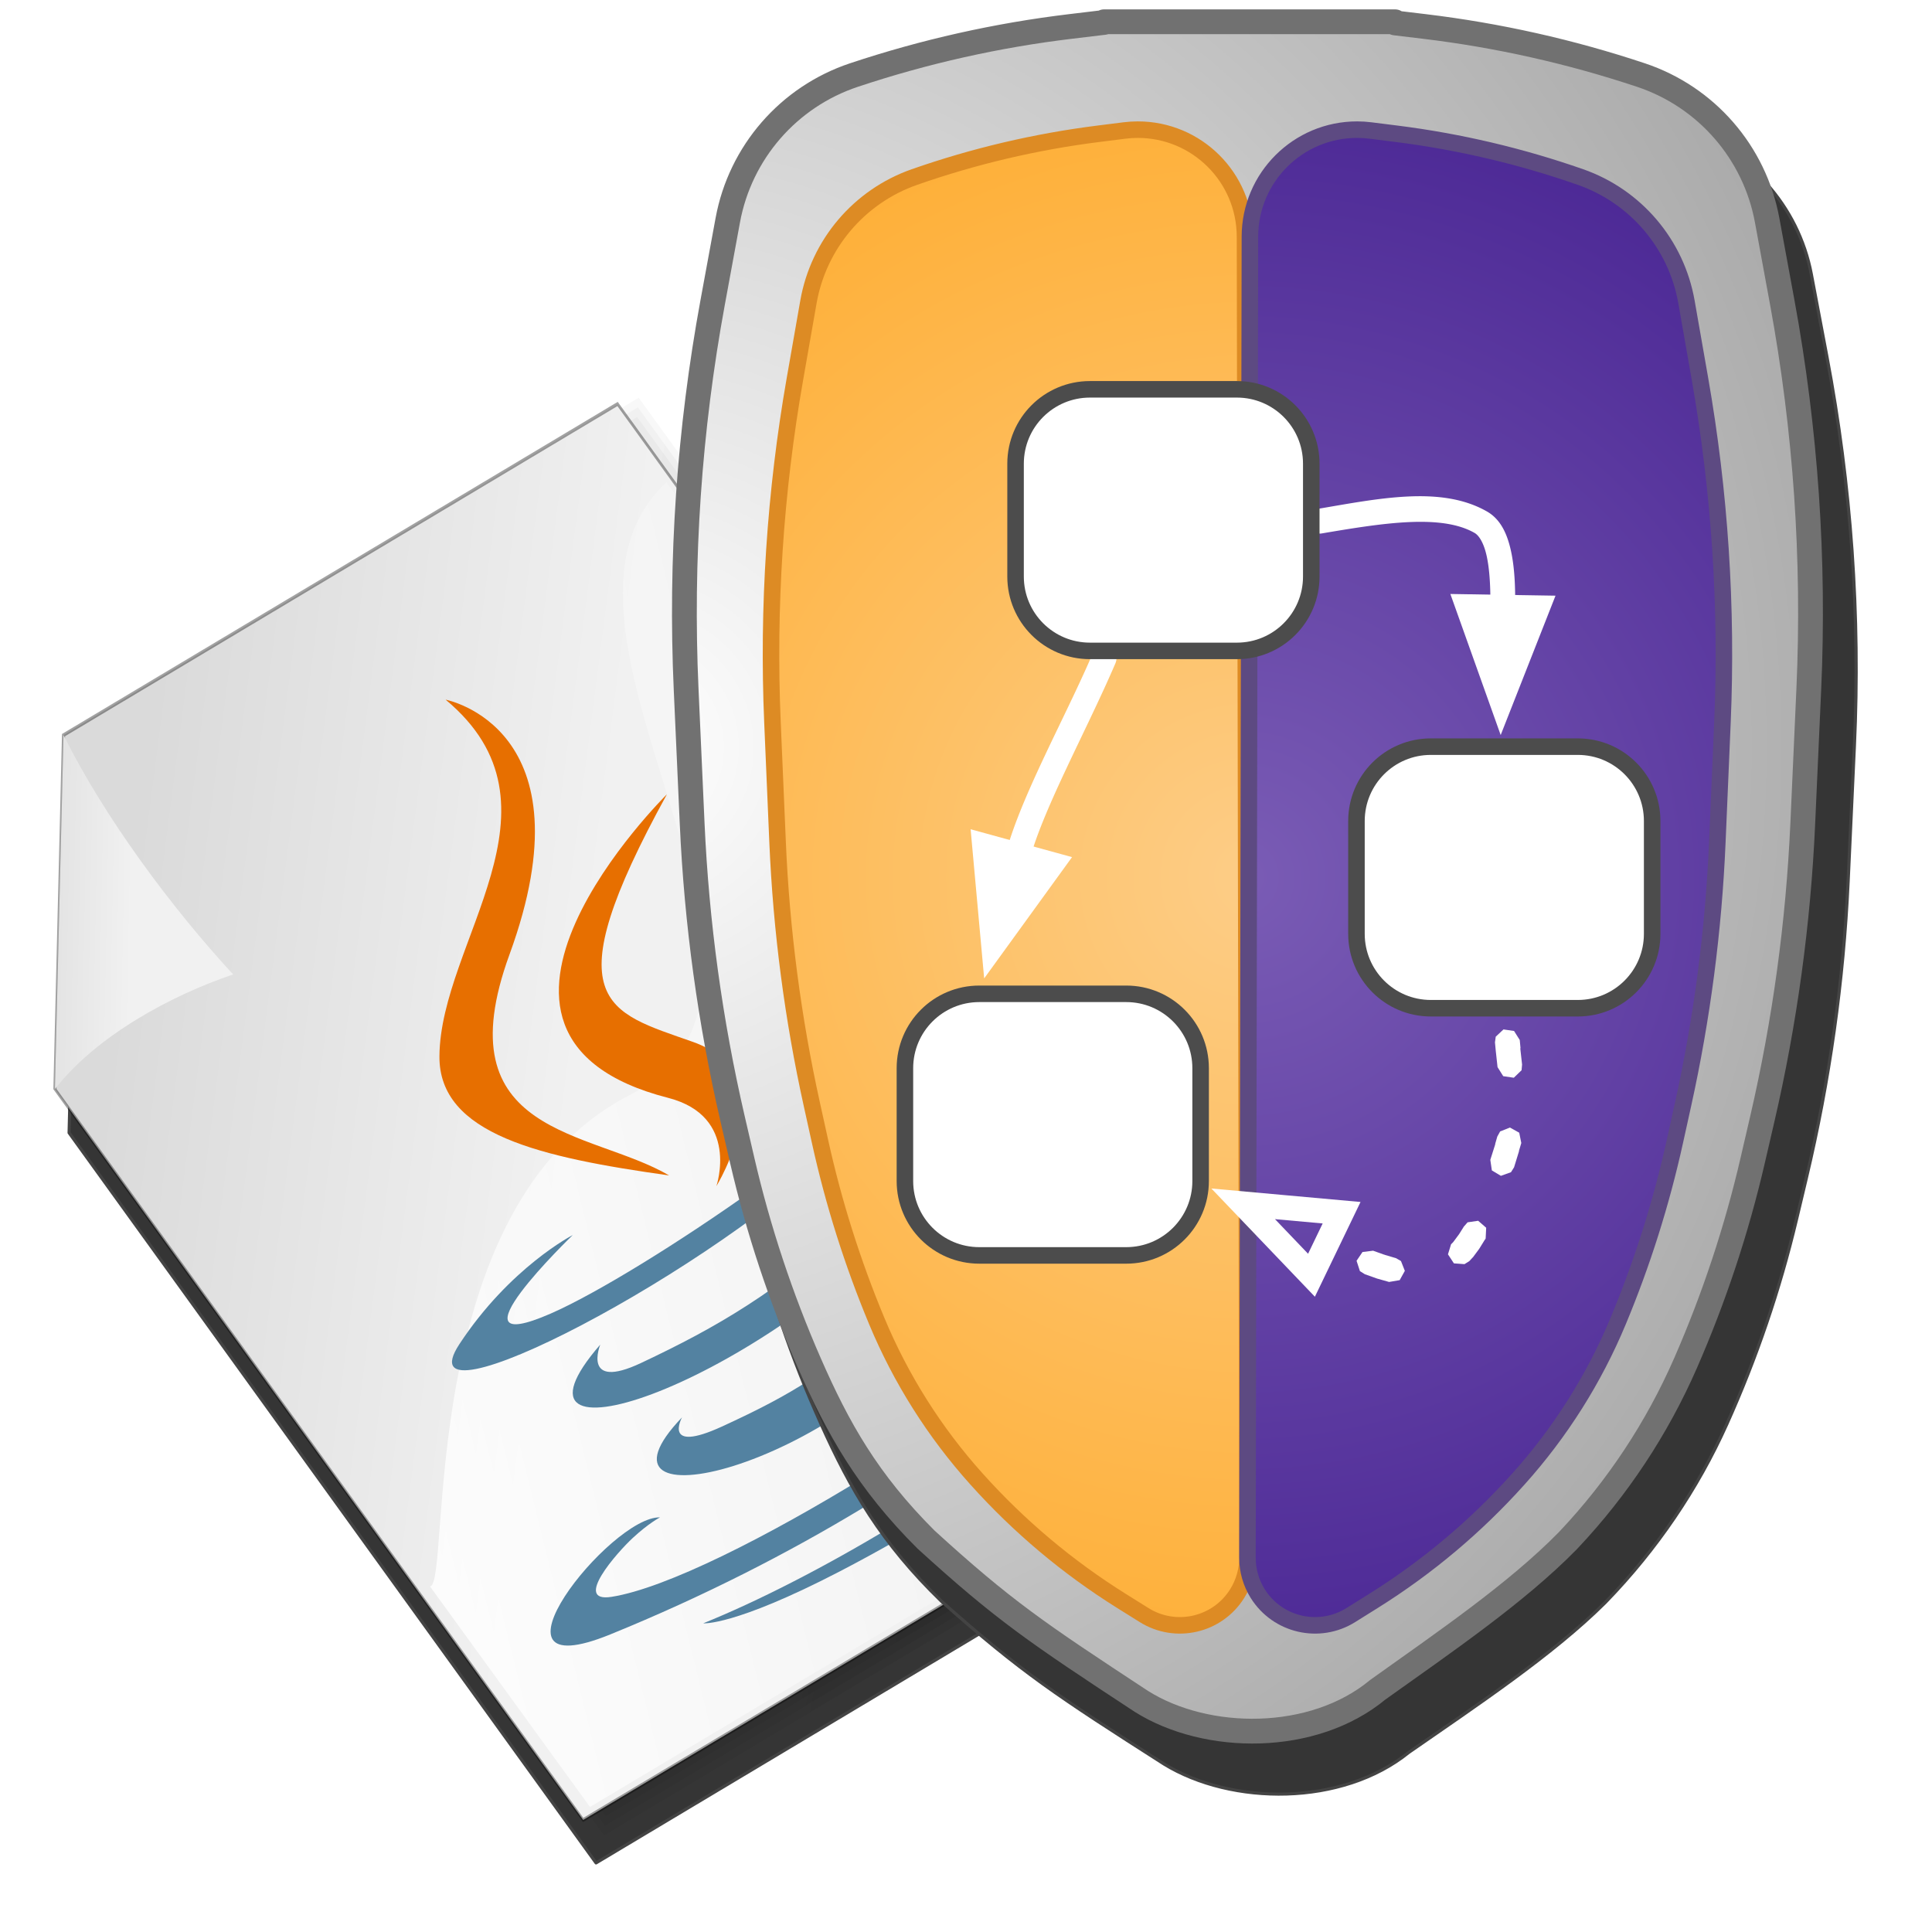 <?xml version="1.0" encoding="UTF-8" standalone="no"?>
<svg
   xmlns:dc="http://purl.org/dc/elements/1.1/"
   xmlns:cc="http://creativecommons.org/ns#"
   xmlns:rdf="http://www.w3.org/1999/02/22-rdf-syntax-ns#"
   xmlns:svg="http://www.w3.org/2000/svg"
   xmlns="http://www.w3.org/2000/svg"
   xmlns:xlink="http://www.w3.org/1999/xlink"
   xmlns:sodipodi="http://sodipodi.sourceforge.net/DTD/sodipodi-0.dtd"
   xmlns:inkscape="http://www.inkscape.org/namespaces/inkscape"
   version="1.1"
   viewBox="88 2 233.832 233.832"
   width="292.29"
   height="292.29"
   id="svg2"
   inkscape:version="0.48.2 r9819"
   sodipodi:docname="joana-new-logo.svg"
   inkscape:export-filename="/Users/jgf/Desktop/joana_svg.svg/joana-new-logo.png"
   inkscape:export-xdpi="123.17"
   inkscape:export-ydpi="123.17">
  <sodipodi:namedview
     pagecolor="#ffffff"
     bordercolor="#666666"
     borderopacity="1"
     objecttolerance="10"
     gridtolerance="10"
     guidetolerance="10"
     inkscape:pageopacity="0"
     inkscape:pageshadow="2"
     inkscape:window-width="1064"
     inkscape:window-height="1022"
     id="namedview94"
     showgrid="false"
     fit-margin-top="0"
     fit-margin-left="0"
     fit-margin-right="0"
     fit-margin-bottom="0"
     inkscape:zoom="1.77"
     inkscape:cx="103.87466"
     inkscape:cy="132.21477"
     inkscape:window-x="152"
     inkscape:window-y="45"
     inkscape:window-maximized="0"
     inkscape:current-layer="svg2" />
  <defs
     id="defs6">
    <marker
       inkscape:stockid="Arrow2Lend"
       orient="auto"
       refY="0.0"
       refX="0.0"
       id="Arrow2Lend"
       style="overflow:visible;">
      <path
         id="path4568"
         style="font-size:12.0;fill-rule:evenodd;stroke-width:0.625;stroke-linejoin:round;"
         d="M 8.719,4.034 L -2.207,0.016 L 8.719,-4.002 C 6.973,-1.63 6.983,1.616 8.719,4.034 z "
         transform="scale(1.1) rotate(180) translate(1,0)" />
    </marker>
    <marker
       inkscape:stockid="EmptyTriangleOutL"
       orient="auto"
       refY="0.0"
       refX="0.0"
       id="EmptyTriangleOutL"
       style="overflow:visible">
      <path
         id="path4708"
         d="M 5.77,0.0 L -2.88,5.0 L -2.88,-5.0 L 5.77,0.0 z "
         style="fill-rule:evenodd;fill:#FFFFFF;stroke:#000000;stroke-width:1.0pt;marker-start:none"
         transform="scale(0.8) translate(-6,0)" />
    </marker>
    <marker
       inkscape:stockid="Arrow1Lend"
       orient="auto"
       refY="0.0"
       refX="0.0"
       id="Arrow1Lend"
       style="overflow:visible;">
      <path
         id="path4550"
         d="M 0.0,0.0 L 5.0,-5.0 L -12.5,0.0 L 5.0,5.0 L 0.0,0.0 z "
         style="fill-rule:evenodd;stroke:#000000;stroke-width:1.0pt;marker-start:none;"
         transform="scale(0.8) rotate(180) translate(12.5,0)" />
    </marker>
    <radialGradient
       cx="0"
       cy="0"
       r="1"
       id="Gradient"
       gradientUnits="userSpaceOnUse">
      <stop
         offset="0"
         stop-color="white"
         id="stop9" />
      <stop
         offset="1"
         stop-color="#aaa"
         id="stop11" />
    </radialGradient>
    <radialGradient
       id="Obj_Gradient"
       xlink:href="#Gradient"
       gradientTransform="matrix(153.666,0,0,153.666,171.236,98.447)" />
    <radialGradient
       cx="0"
       cy="0"
       r="1"
       id="Gradient_2"
       gradientUnits="userSpaceOnUse">
      <stop
         offset="0"
         stop-color="#fdcd87"
         id="stop15" />
      <stop
         offset="1"
         stop-color="#feae34"
         id="stop17" />
    </radialGradient>
    <radialGradient
       id="Obj_Gradient_2"
       xlink:href="#Gradient_2"
       gradientTransform="matrix(100.481,0,0,100.481,247.346,114.228)" />
    <radialGradient
       cx="0"
       cy="0"
       r="1"
       id="Gradient_3"
       gradientUnits="userSpaceOnUse">
      <stop
         offset="0"
         stop-color="#7a5cb5"
         id="stop21" />
      <stop
         offset="1"
         stop-color="#4a2694"
         id="stop23" />
    </radialGradient>
    <radialGradient
       id="Obj_Gradient_3"
       xlink:href="#Gradient_3"
       gradientTransform="matrix(100.481,0,0,100.481,245.699,114.228)" />
    <marker
       orient="auto"
       overflow="visible"
       markerUnits="strokeWidth"
       id="FilledArrow_Marker"
       viewBox="-1 -3 6 6"
       markerWidth="6"
       markerHeight="6"
       style="color:#ffffff;overflow:visible">
      <g
         id="g27">
        <path
           d="M 3.733,0 0,-1.4 0,1.4 z"
           id="path29"
           inkscape:connector-curvature="0"
           style="fill:currentColor;stroke:currentColor;stroke-width:1" />
      </g>
    </marker>
    <marker
       orient="auto"
       overflow="visible"
       markerUnits="strokeWidth"
       id="Arrow_Marker"
       viewBox="-1 -3 6 6"
       markerWidth="6"
       markerHeight="6"
       style="color:#ffffff;overflow:visible">
      <g
         id="g32">
        <path
           d="M 3.733,0 0,-1.4 0,1.4 z"
           id="path34"
           inkscape:connector-curvature="0"
           style="fill:none;stroke:currentColor;stroke-width:1" />
      </g>
    </marker>
    <clipPath
       id="clip_path">
      <use
         xlink:href="#path"
         id="use58"
         x="0"
         y="0"
         width="239"
         height="241"
         transform="translate(13.452,7.096)" />
    </clipPath>
    <marker
       inkscape:stockid="TriangleOutMf"
       orient="auto"
       refY="0"
       refX="0"
       id="TriangleOutMf"
       style="overflow:visible">
      <path
         inkscape:connector-curvature="0"
         id="path5375"
         d="m 5.77,0 -8.65,5 0,-10 8.65,5 z"
         style="fill:#ffffff;fill-rule:evenodd;stroke:#ffffff;stroke-width:1pt"
         transform="scale(0.4,0.4)" />
    </marker>
    <inkscape:path-effect
       is_visible="true"
       id="path-effect4554-2"
       effect="spiro" />
    <marker
       style="overflow:visible"
       id="Arrow1MendQ-1"
       refX="0"
       refY="0"
       orient="auto"
       inkscape:stockid="Arrow1MendQ">
      <path
         inkscape:connector-curvature="0"
         transform="matrix(-0.4,0,0,-0.4,-4,0)"
         style="fill:#ffffff;fill-rule:evenodd;stroke:#ffffff;stroke-width:1pt"
         d="M 0,0 5,-5 -12.5,0 5,5 0,0 z"
         id="path5027-1" />
    </marker>
    <marker
       style="overflow:visible"
       id="Arrow1MendQ"
       refX="0"
       refY="0"
       orient="auto"
       inkscape:stockid="Arrow1MendQ">
      <path
         inkscape:connector-curvature="0"
         transform="matrix(-0.4,0,0,-0.4,-4,0)"
         style="fill:#ffffff;fill-rule:evenodd;stroke:#ffffff;stroke-width:1pt"
         d="M 0,0 5,-5 -12.5,0 5,5 0,0 z"
         id="path5027" />
    </marker>
    <linearGradient
       gradientUnits="userSpaceOnUse"
       gradientTransform="scale(0.945,1.059)"
       y2="383.763"
       x2="547.813"
       y1="843.203"
       x1="201.395"
       id="linearGradient3229"
       xlink:href="#linearGradient1506"
       inkscape:collect="always" />
    <linearGradient
       id="linearGradient1492">
      <stop
         id="stop1493"
         stop-color="#dadada"
         offset="0" />
      <stop
         id="stop1496"
         stop-color="#f1f1f1"
         offset=".349" />
      <stop
         id="stop1494"
         stop-color="#f0f0f0"
         offset="1" />
    </linearGradient>
    <linearGradient
       gradientUnits="userSpaceOnUse"
       gradientTransform="scale(0.955,1.047)"
       id="linearGradient1495"
       y2="689.86"
       xlink:href="#linearGradient1492"
       y1="230.073"
       x2="351.706"
       x1="728.962" />
    <linearGradient
       gradientUnits="userSpaceOnUse"
       gradientTransform="scale(0.955,1.047)"
       id="linearGradient1497"
       y2="287.726"
       xlink:href="#linearGradient1492"
       y1="169.437"
       x2="622.352"
       x1="741.654" />
    <linearGradient
       gradientUnits="userSpaceOnUse"
       gradientTransform="scale(0.989,1.011)"
       id="linearGradient1499"
       y1="236.127"
       x2="330.878"
       x1="687.96"
       y2="418.539">
      <stop
         id="stop1502"
         stop-color="#fff"
         offset="0" />
      <stop
         id="stop1504"
         stop-color="#fff"
         stop-opacity="0"
         offset="1" />
    </linearGradient>
    <linearGradient
       id="linearGradient1506"
       y1="0.977"
       x2="0.783"
       x1="0.052"
       y2="0.008">
      <stop
         id="stop1508"
         stop-opacity=".096"
         offset="0" />
      <stop
         id="stop1510"
         stop-opacity="0"
         offset="1" />
    </linearGradient>
    <inkscape:path-effect
       is_visible="true"
       id="path-effect3668"
       effect="spiro" />
    <inkscape:path-effect
       is_visible="true"
       id="path-effect4546"
       effect="spiro" />
    <inkscape:path-effect
       is_visible="true"
       id="path-effect4554"
       effect="spiro" />
    <marker
       style="overflow:visible"
       id="Arrow1Mend"
       refX="0"
       refY="0"
       orient="auto"
       inkscape:stockid="Arrow1Mend">
      <path
         inkscape:connector-curvature="0"
         transform="matrix(-0.4,0,0,-0.4,-4,0)"
         style="fill-rule:evenodd;stroke:#000000;stroke-width:1pt"
         d="M 0,0 5,-5 -12.5,0 5,5 0,0 z"
         id="path4569" />
    </marker>
    <inkscape:path-effect
       effect="spiro"
       id="path-effect5142"
       is_visible="true" />
    <inkscape:path-effect
       effect="spiro"
       id="path-effect5146"
       is_visible="true" />
    <marker
       inkscape:stockid="TriangleOutM"
       orient="auto"
       refY="0"
       refX="0"
       id="TriangleOutM"
       style="overflow:visible">
      <path
         inkscape:connector-curvature="0"
         id="path4705"
         d="m 5.77,0 -8.65,5 0,-10 8.65,5 z"
         style="fill-rule:evenodd;stroke:#000000;stroke-width:1pt"
         transform="scale(0.4,0.4)" />
    </marker>
    <filter
       inkscape:collect="always"
       id="filter5063"
       color-interpolation-filters="sRGB">
      <feGaussianBlur
         inkscape:collect="always"
         stdDeviation="3.635"
         id="feGaussianBlur5065" />
    </filter>
    <filter
       inkscape:collect="always"
       id="filter5196"
       color-interpolation-filters="sRGB">
      <feGaussianBlur
         inkscape:collect="always"
         stdDeviation="3.405"
         id="feGaussianBlur5198" />
    </filter>
    <linearGradient
       inkscape:collect="always"
       xlink:href="#linearGradient1506"
       id="linearGradient5483"
       gradientUnits="userSpaceOnUse"
       gradientTransform="matrix(0.287,0,0,0.315,-36.704,-112.49)"
       x1="207.87"
       y1="836.028"
       x2="544.791"
       y2="389.184" />
    <linearGradient
       inkscape:collect="always"
       xlink:href="#linearGradient1506"
       id="linearGradient5485"
       gradientUnits="userSpaceOnUse"
       gradientTransform="matrix(0.287,0,0,0.315,-36.704,-112.49)"
       x1="204.626"
       y1="839.622"
       x2="546.292"
       y2="386.484" />
    <linearGradient
       inkscape:collect="always"
       xlink:href="#linearGradient1506"
       id="linearGradient5487"
       gradientUnits="userSpaceOnUse"
       gradientTransform="matrix(0.287,0,0,0.315,-36.704,-112.49)"
       x1="201.395"
       y1="843.203"
       x2="547.813"
       y2="383.763" />
    <linearGradient
       inkscape:collect="always"
       xlink:href="#linearGradient1492"
       id="linearGradient5489"
       gradientUnits="userSpaceOnUse"
       gradientTransform="scale(0.955,1.047)"
       x1="728.962"
       y1="230.073"
       x2="351.706"
       y2="689.86" />
    <linearGradient
       inkscape:collect="always"
       xlink:href="#linearGradient1499"
       id="linearGradient5491"
       gradientUnits="userSpaceOnUse"
       gradientTransform="scale(0.989,1.011)"
       x1="687.96"
       y1="236.127"
       x2="330.878"
       y2="418.539" />
    <linearGradient
       inkscape:collect="always"
       xlink:href="#linearGradient1492"
       id="linearGradient5493"
       gradientUnits="userSpaceOnUse"
       gradientTransform="scale(0.955,1.047)"
       x1="741.654"
       y1="169.437"
       x2="622.352"
       y2="287.726" />
    <radialGradient
       inkscape:collect="always"
       xlink:href="#Gradient_3"
       id="radialGradient3129"
       gradientTransform="matrix(100.481,0,0,100.481,238.157,108.197)" />
    <radialGradient
       inkscape:collect="always"
       xlink:href="#Gradient_2"
       id="radialGradient3133"
       gradientTransform="matrix(100.481,0,0,100.481,239.805,108.197)" />
    <radialGradient
       inkscape:collect="always"
       xlink:href="#Gradient"
       id="radialGradient3137"
       gradientTransform="matrix(153.666,0,0,153.666,163.694,92.416)" />
  </defs>
  <g
     id="g5368"
     transform="translate(-0.452,3.71)">
    <path
       d="M 164.877,52.537 249.917,170.362 160.591,223.763 96.812,135.395 97.882,92.589 164.877,52.537 z"
       id="path5079"
       inkscape:connector-curvature="0"
       style="fill:#353535;fill-opacity:1;fill-rule:evenodd;stroke:#444444;stroke-width:0.373;stroke-linecap:round;stroke-linejoin:round;stroke-miterlimit:4;stroke-opacity:1;stroke-dasharray:none;filter:url(#filter5196)" />
    <path
       inkscape:connector-curvature="0"
       id="path"
       d="m 100.719,108.44 66.143,-44.614 59.247,87.838 -66.143,44.614 z"
       style="fill:none;stroke:none" />
    <g
       id="g3566"
       transform="matrix(0.666,-0.398,0.438,0.606,-270.788,-38.17)">
      <g
         id="g3334"
         transform="matrix(-1,0,0,1.323,407.692,388.569)">
        <path
           style="fill:#ffffff;fill-rule:evenodd;stroke-width:0.426;stroke-opacity:0.365"
           inkscape:connector-curvature="0"
           id="path930"
           d="m 17.159,6.329 v 146.96 h 134.11 v -110.22 l -33.53,-36.74 -33.525,3e-4 H 17.158 z" />
        <path
           d="M 16.027,9.16 V 154.686 H 148.356 V 45.541 L 115.275,9.16 H 16.027 z"
           id="path1505"
           inkscape:connector-curvature="0"
           style="fill:url(#linearGradient5483);fill-opacity:0.75;fill-rule:evenodd;stroke-width:0.954pt" />
        <path
           d="M 15.041,8.678 V 155.647 H 149.345 V 45.166 C 138.136,32.84 126.933,20.509 115.713,8.192 H 15.041 v 0.485 z"
           id="path1538"
           inkscape:connector-curvature="0"
           style="fill:url(#linearGradient5485);fill-opacity:0.75;fill-rule:evenodd;stroke-width:0.954pt" />
        <path
           d="M 14.056,7.71 V 156.614 H 150.333 V 44.794 C 138.942,32.269 127.554,19.741 116.151,7.225 H 14.056 v 0.485 z"
           id="path1543"
           inkscape:connector-curvature="0"
           style="fill:url(#linearGradient5487);fill-opacity:0.75;fill-rule:evenodd;stroke-width:0.954pt" />
        <path
           style="fill:url(#linearGradient5489);fill-rule:evenodd;stroke:#000000;stroke-width:1.438;stroke-opacity:0.365"
           inkscape:connector-curvature="0"
           id="rect900"
           d="M 297.99,136.74 V 632.06 H 750.01 V 260.57 l -113,-123.83 H 297.99 z"
           transform="matrix(0.297,0,0,0.297,-71.196,-34.058)" />
        <path
           transform="matrix(0.297,0,0,0.297,-71.196,-34.058)"
           style="fill:url(#linearGradient5491);fill-rule:evenodd;stroke-width:1pt"
           inkscape:connector-curvature="0"
           id="path1500"
           d="m 301.31,174.91 -2.04,453.99 h 443.82 l 0.25,-112.22 C 733.42,520.5 633.15,378.49 506.93,384.6 380.59,390.71 413.28,193.23 301.31,174.91 z" />
        <path
           style="fill:url(#linearGradient5493);fill-rule:evenodd;stroke-width:0.954pt"
           inkscape:connector-curvature="0"
           id="path906"
           d="m 750.01,260.57 c -34.07,-10.08 -78.21,-8.65 -111.56,-2.9 5.76,-36.95 6.48,-83.26 -1.44,-120.93 l 113,123.83 z"
           transform="matrix(0.297,0,0,0.297,-71.196,-34.058)" />
      </g>
      <path
         id="path3293"
         d="m 305.608,543.953 c 0,0 -5.92,3.443 4.213,4.608 12.276,1.4 18.549,1.2 32.077,-1.361 0,0 3.557,2.23 8.524,4.162 -30.326,12.997 -68.633,-0.753 -44.814,-7.408"
         style="fill:#5382a1"
         inkscape:connector-curvature="0" />
      <path
         id="path3295"
         d="m 301.902,526.992 c 0,0 -6.64,4.915 3.501,5.964 13.113,1.353 23.469,1.463 41.388,-1.987 0,0 2.478,2.513 6.376,3.887 -36.666,10.722 -77.504,0.846 -51.265,-7.863"
         style="fill:#5382a1"
         inkscape:connector-curvature="0" />
      <path
         id="path3297"
         d="m 333.142,498.222 c 7.472,8.603 -1.963,16.344 -1.963,16.344 0,0 18.973,-9.795 10.26,-22.06 -8.138,-11.438 -14.379,-17.121 19.407,-36.716 0,0 -53.033,13.245 -27.703,42.431"
         style="fill:#e76f00"
         inkscape:connector-curvature="0" />
      <path
         id="path3299"
         d="m 373.25,556.497 c 0,0 4.381,3.61 -4.825,6.402 -17.504,5.303 -72.855,6.904 -88.231,0.211 -5.527,-2.405 4.838,-5.742 8.099,-6.442 3.4,-0.737 5.344,-0.6 5.344,-0.6 -6.147,-4.33 -39.732,8.503 -17.059,12.178 61.831,10.027 112.711,-4.515 96.673,-11.749"
         style="fill:#5382a1"
         inkscape:connector-curvature="0" />
      <path
         id="path3301"
         d="m 308.455,509.419 c 0,0 -28.155,6.687 -9.97,9.116 7.678,1.028 22.984,0.795 37.241,-0.399 11.652,-0.983 23.352,-3.073 23.352,-3.073 0,0 -4.109,1.76 -7.081,3.789 -28.591,7.519 -83.823,4.021 -67.922,-3.67 13.447,-6.5 24.381,-5.763 24.381,-5.763"
         style="fill:#5382a1"
         inkscape:connector-curvature="0" />
      <path
         id="path3303"
         d="m 358.961,537.651 c 29.064,-15.103 15.626,-29.616 6.246,-27.661 -2.299,0.478 -3.324,0.893 -3.324,0.893 0,0 0.853,-1.337 2.484,-1.916 18.556,-6.524 32.826,19.241 -5.99,29.445 0,4.2e-4 0.45,-0.402 0.584,-0.761"
         style="fill:#5382a1"
         inkscape:connector-curvature="0" />
      <path
         id="path3305"
         d="m 341.438,424.151 c 0,0 16.096,16.101 -15.266,40.861 -25.149,19.861 -5.735,31.186 -0.01,44.124 -14.68,-13.245 -25.453,-24.905 -18.226,-35.757 10.608,-15.929 39.997,-23.653 33.503,-49.229"
         style="fill:#e76f00"
         inkscape:connector-curvature="0" />
      <path
         id="path3307"
         d="m 311.311,578.576 c 27.898,1.786 70.738,-0.991 71.752,-14.191 0,0 -1.95,5.004 -23.056,8.978 -23.811,4.481 -53.179,3.958 -70.598,1.086 4.1e-4,-4.2e-4 3.566,2.951 21.901,4.127"
         style="fill:#5382a1"
         inkscape:connector-curvature="0" />
    </g>
  </g>
  <g
     id="g6065">
    <path
       transform="matrix(1.034,0,0,1.006,-10.996,0.991)"
       d="m 283.566,193.874 0.203,-0.215 c 5.891,-6.252 10.662,-13.47 14.105,-21.34 l 9e-5,1.2e-4 c 3.461,-7.911 6.183,-16.126 8.132,-24.539 l 1.16,-5.007 c 2.72,-11.744 4.36,-23.712 4.9,-35.755 l 0.731,-16.281 c 0.704,-15.679 -0.375,-31.386 -3.215,-46.821 l -1.828,-9.936 -1.5e-4,-8.05e-4 1.5e-4,8.03e-4 c -1.509,-8.2 -7.358,-14.93 -15.267,-17.566 l -3e-5,1.49e-4 c -8.526,-2.842 -17.318,-4.813 -26.241,-5.884 l -3.519,-0.422 0,-0.143 -2.101,0 -0.019,0 -31.468,0 c -0.018,-1.9e-5 -0.035,-1.9e-5 -0.052,0 l -1.581,0 7.8e-4,0.082 c -0.081,0.009 -0.163,0.018 -0.244,0.027 l -3.793,0.455 c -8.923,1.071 -17.715,3.042 -26.241,5.884 l -4e-5,-1.46e-4 0,1e-6 c -7.909,2.636 -13.758,9.366 -15.267,17.565 l -1.828,9.936 c -2.84,15.435 -3.919,31.143 -3.215,46.821 l 0.731,16.281 c 0.54,12.043 2.181,24.011 4.9,35.755 l 1.16,5.007 c 1.948,8.413 4.67,16.627 8.132,24.539 l 9e-5,-1.1e-4 c 3.443,7.87 7.044,14.308 14.105,21.34 9.408,8.587 13.477,11.323 26.081,19.598 7.888,4.959 20.793,5.071 28.61,-1.419 7.91,-5.647 16.763,-11.679 22.929,-17.964 z"
       id="path5049"
       inkscape:connector-curvature="0"
       style="fill:#353535;fill-opacity:1;stroke:#444444;stroke-width:0.373;stroke-linecap:round;stroke-linejoin:round;stroke-miterlimit:4;stroke-opacity:1;stroke-dasharray:none;filter:url(#filter5063)"
       sodipodi:nodetypes="ccccccssccccccccccccccccccccccsscccccccc" />
    <path
       sodipodi:nodetypes="ccccccccccccccssccccccccccccccccccccccsscccccccccccccccccscccc"
       inkscape:connector-curvature="0"
       style="fill:url(#radialGradient3137);stroke:none"
       id="path64"
       d="m 257.178,205.002 0,0 4.2e-4,-2.5e-4 -4e-4,2.3e-4 z m 0,0 2e-5,-2e-5 0,0 c 7.567,-4.508 14.471,-10.047 20.512,-16.458 l 0.203,-0.215 c 5.891,-6.252 10.662,-13.47 14.105,-21.34 l 9e-5,1.2e-4 c 3.461,-7.911 6.183,-16.126 8.132,-24.539 l 1.16,-5.007 c 2.72,-11.744 4.36,-23.712 4.9,-35.755 l 0.731,-16.281 c 0.704,-15.679 -0.375,-31.386 -3.215,-46.821 l -1.828,-9.936 -1.5e-4,-8.05e-4 1.5e-4,8.03e-4 C 300.368,20.451 294.519,13.721 286.61,11.085 l -3e-5,1.49e-4 C 278.084,8.243 269.292,6.271 260.369,5.2 l -3.519,-0.422 0,-0.143 -2.101,0 -0.019,0 -31.468,0 c -0.018,-1.9e-5 -0.035,-1.9e-5 -0.052,0 l -1.581,0 7.8e-4,0.082 c -0.081,0.009 -0.163,0.018 -0.244,0.027 l -3.793,0.455 c -8.923,1.071 -17.715,3.042 -26.241,5.884 l -4e-5,-1.46e-4 0,10e-7 c -7.909,2.636 -13.758,9.366 -15.267,17.565 l -1.828,9.936 c -2.84,15.435 -3.919,31.143 -3.215,46.821 l 0.731,16.281 c 0.54,12.043 2.181,24.011 4.9,35.755 l 1.16,5.007 c 1.948,8.413 4.67,16.627 8.132,24.539 l 9e-5,-1.1e-4 c 3.443,7.87 8.214,15.088 14.105,21.34 l 0.203,0.215 c 8.187,7.386 12.944,11.95 20.511,16.458 l 3.5e-4,2.1e-4 0,0 7e-5,4e-5 0,0 0,0 -7e-5,-4e-5 -3.3e-4,-2e-4 3.3e-4,2e-4 7e-5,4e-5 c -2.5e-4,-1.5e-4 -1.5e-4,-9e-5 -7e-5,-4e-5 l 3.412,2.033 c 0.63,0.375 1.285,0.672 1.954,0.892 8.473,5.544 20.793,5.071 28.61,-1.419 l 0.079,-0.113 z" />
    <path
       sodipodi:nodetypes="ccccccssccccccccccccccccccccccsscccccccc"
       style="fill:none;stroke:#717171;stroke-width:3;stroke-linecap:round;stroke-linejoin:round"
       inkscape:connector-curvature="0"
       id="path66"
       d="m 277.69,188.544 0.203,-0.215 c 5.891,-6.252 10.662,-13.47 14.105,-21.34 l 9e-5,1.2e-4 c 3.461,-7.911 6.183,-16.126 8.132,-24.539 l 1.16,-5.007 c 2.72,-11.744 4.36,-23.712 4.9,-35.755 l 0.731,-16.281 c 0.704,-15.679 -0.375,-31.386 -3.215,-46.821 l -1.828,-9.936 -1.5e-4,-8.05e-4 1.5e-4,8.03e-4 C 300.368,20.451 294.519,13.721 286.61,11.085 l -3e-5,1.49e-4 C 278.084,8.243 269.292,6.271 260.369,5.2 l -3.519,-0.422 0,-0.143 -2.101,0 -0.019,0 -31.468,0 c -0.018,-1.9e-5 -0.035,-1.9e-5 -0.052,0 l -1.581,0 7.8e-4,0.082 c -0.081,0.009 -0.163,0.018 -0.244,0.027 l -3.793,0.455 c -8.923,1.071 -17.715,3.042 -26.241,5.884 l -4e-5,-1.46e-4 0,10e-7 c -7.909,2.636 -13.758,9.366 -15.267,17.565 l -1.828,9.936 c -2.84,15.435 -3.919,31.143 -3.215,46.821 l 0.731,16.281 c 0.54,12.043 2.181,24.011 4.9,35.755 l 1.16,5.007 c 1.948,8.413 4.67,16.627 8.132,24.539 l 9e-5,-1.1e-4 c 3.443,7.87 7.044,14.308 14.105,21.34 9.408,8.587 13.477,11.323 26.081,19.598 7.888,4.959 20.793,5.071 28.61,-1.419 7.91,-5.647 16.763,-11.679 22.929,-17.964 z" />
    <path
       inkscape:connector-curvature="0"
       style="fill:url(#radialGradient3133);stroke:none"
       id="path68"
       d="M 238.982,190.524 238.684,30.638 c -0.013,-7.163 -5.831,-12.959 -12.994,-12.946 -0.534,9.95e-4 -1.067,0.035 -1.597,0.102 l -3.16,0.398 c -7.581,0.955 -15.04,2.709 -22.253,5.233 l 0,0 c -6.699,2.344 -11.608,8.127 -12.834,15.118 l -1.632,9.31 c -2.404,13.714 -3.316,27.648 -2.722,41.558 l 0.621,14.527 c 0.456,10.674 1.843,21.289 4.145,31.722 l 0.994,4.505 c 1.64,7.435 3.939,14.71 6.868,21.738 l 0,0 c 2.914,6.992 6.987,13.442 12.047,19.079 l 0.06,0.067 c 5.111,5.694 10.996,10.641 17.483,14.698 l 2.76,1.726 c 3.829,2.394 8.873,1.231 11.267,-2.597 0.816,-1.304 1.247,-2.812 1.244,-4.35 z" />
    <path
       style="fill:none;stroke:#dd8b24;stroke-width:2;stroke-linecap:round;stroke-linejoin:round"
       inkscape:connector-curvature="0"
       id="path70"
       d="M 238.982,190.524 238.684,30.638 c -0.013,-7.163 -5.831,-12.959 -12.994,-12.946 -0.534,9.95e-4 -1.067,0.035 -1.597,0.102 l -3.16,0.398 c -7.581,0.955 -15.04,2.709 -22.253,5.233 l 0,0 c -6.699,2.344 -11.608,8.127 -12.834,15.118 l -1.632,9.31 c -2.404,13.714 -3.316,27.648 -2.722,41.558 l 0.621,14.527 c 0.456,10.674 1.843,21.289 4.145,31.722 l 0.994,4.505 c 1.64,7.435 3.939,14.71 6.868,21.738 l 0,0 c 2.914,6.992 6.987,13.442 12.047,19.079 l 0.06,0.067 c 5.111,5.694 10.996,10.641 17.483,14.698 l 2.76,1.726 c 3.829,2.394 8.873,1.231 11.267,-2.597 0.816,-1.304 1.247,-2.812 1.244,-4.35 z" />
    <path
       inkscape:connector-curvature="0"
       style="fill:url(#radialGradient3129);stroke:none"
       id="path72"
       d="m 238.98,190.524 0.298,-159.886 c 0.013,-7.163 5.831,-12.959 12.994,-12.946 0.534,9.95e-4 1.067,0.035 1.597,0.102 l 3.16,0.398 c 7.581,0.955 15.04,2.709 22.253,5.233 l 0,0 c 6.699,2.344 11.608,8.127 12.834,15.118 l 1.632,9.31 c 2.404,13.714 3.316,27.648 2.722,41.558 l -0.621,14.527 c -0.456,10.674 -1.843,21.289 -4.145,31.722 l -0.994,4.505 c -1.64,7.435 -3.939,14.71 -6.868,21.738 l 0,0 c -2.914,6.992 -6.987,13.442 -12.047,19.079 l -0.06,0.067 c -5.111,5.694 -10.996,10.641 -17.483,14.698 l -2.76,1.726 c -3.829,2.394 -8.873,1.231 -11.267,-2.597 -0.816,-1.304 -1.247,-2.812 -1.244,-4.35 z" />
    <path
       style="fill:none;stroke:#5d4a82;stroke-width:2;stroke-linecap:round;stroke-linejoin:round"
       inkscape:connector-curvature="0"
       id="path74"
       d="m 238.98,190.524 0.298,-159.886 c 0.013,-7.163 5.831,-12.959 12.994,-12.946 0.534,9.95e-4 1.067,0.035 1.597,0.102 l 3.16,0.398 c 7.581,0.955 15.04,2.709 22.253,5.233 l 0,0 c 6.699,2.344 11.608,8.127 12.834,15.118 l 1.632,9.31 c 2.404,13.714 3.316,27.648 2.722,41.558 l -0.621,14.527 c -0.456,10.674 -1.843,21.289 -4.145,31.722 l -0.994,4.505 c -1.64,7.435 -3.939,14.71 -6.868,21.738 l 0,0 c -2.914,6.992 -6.987,13.442 -12.047,19.079 l -0.06,0.067 c -5.111,5.694 -10.996,10.641 -17.483,14.698 l -2.76,1.726 c -3.829,2.394 -8.873,1.231 -11.267,-2.597 -0.816,-1.304 -1.247,-2.812 -1.244,-4.35 z" />
    <g
       id="g6054">
      <path
         inkscape:connector-curvature="0"
         id="path76"
         d="M 221.469,80.188 A 1.5,1.5 0 0 0 220.25,81.094 c -3.308,7.719 -8.561,17.058 -10.469,24 a 1.5,1.5 0 1 0 2.875,0.812 C 214.364,99.693 219.588,90.244 223,82.281 a 1.5,1.5 0 0 0 -1.531,-2.094 z"
         style="font-size:medium;font-style:normal;font-variant:normal;font-weight:normal;font-stretch:normal;text-indent:0;text-align:start;text-decoration:none;line-height:normal;letter-spacing:normal;word-spacing:normal;text-transform:none;direction:ltr;block-progression:tb;writing-mode:lr-tb;text-anchor:start;baseline-shift:baseline;color:#000000;fill:#ffffff;fill-opacity:1;stroke:none;stroke-width:3;marker:none;visibility:visible;display:inline;overflow:visible;enable-background:accumulate;font-family:Sans;-inkscape-font-specification:Sans" />
      <g
         transform="matrix(-0.795,2.893,-2.893,-0.795,211.215,105.498)"
         id="g6029"
         style="stroke:#ffffff;stroke-opacity:1">
        <path
           d="M 3.733,0 0,-1.4 0,1.4 z"
           id="path6031"
           inkscape:connector-curvature="0"
           style="fill:#ffffff;stroke:#ffffff;stroke-width:1;stroke-opacity:1;fill-opacity:1" />
      </g>
    </g>
    <g
       id="g6050">
      <path
         inkscape:connector-curvature="0"
         id="path78"
         d="m 258.375,62.094 c -3.515,0.168 -7.243,0.879 -10.906,1.5 a 1.505,1.505 0 1 0 0.5,2.969 c 7.362,-1.248 14.441,-2.382 18.5,-0.062 0.535,0.306 1.116,1.198 1.469,2.812 0.353,1.614 0.475,3.801 0.438,6.156 a 1.5,1.5 0 1 0 3,0.062 c 0.04,-2.476 -0.06,-4.834 -0.5,-6.844 -0.44,-2.01 -1.221,-3.818 -2.906,-4.781 -2.788,-1.593 -6.079,-1.981 -9.594,-1.812 z"
         style="font-size:medium;font-style:normal;font-variant:normal;font-weight:normal;font-stretch:normal;text-indent:0;text-align:start;text-decoration:none;line-height:normal;letter-spacing:normal;word-spacing:normal;text-transform:none;direction:ltr;block-progression:tb;writing-mode:lr-tb;text-anchor:start;baseline-shift:baseline;color:#000000;fill:#ffffff;fill-opacity:1;stroke:none;stroke-width:3;marker:none;visibility:visible;display:inline;overflow:visible;enable-background:accumulate;font-family:Sans;-inkscape-font-specification:Sans" />
      <path
         style="fill:#ffffff;stroke:#ffffff;stroke-width:3;stroke-opacity:1;fill-opacity:1"
         inkscape:connector-curvature="0"
         id="path6044"
         d="m 269.698,86.691 4.38,-11.131 -8.399,-0.135 z" />
    </g>
    <g
       id="g6059">
      <path
         inkscape:connector-curvature="0"
         id="path80"
         d="m 269.031,127.469 -0.094,0.688 0.094,1 0.219,2 0.688,1.094 1.281,0.188 0.938,-0.906 0.062,-0.688 L 272,128.875 l 0.031,0 -0.094,-1 -0.688,-1.094 -1.281,-0.188 z m 0.531,11.469 -0.344,0.625 -0.25,0.875 0,0.062 -0.594,1.875 0.188,1.281 1.094,0.656 1.219,-0.438 0.375,-0.594 0.594,-1.938 0,-0.062 0.281,-0.938 -0.25,-1.25 -1.125,-0.625 z m -3.938,11 -0.438,0.5 -0.031,0.031 -0.031,0.062 -0.531,0.844 -0.625,0.844 -0.094,0.125 -0.25,0.25 -0.375,1.219 0.719,1.094 1.281,0.094 0.594,-0.375 0.344,-0.375 0.094,-0.094 0.719,-0.969 0.062,-0.094 0.656,-1.062 0.062,-0.062 0.031,-0.094 0.062,-1.281 -0.969,-0.844 z m -12.719,3.594 -0.719,1.062 0.406,1.25 0.594,0.375 1.406,0.5 0.094,0.031 1.438,0.406 1.281,-0.219 0.625,-1.125 -0.469,-1.188 -0.594,-0.344 -1.375,-0.406 -0.062,-0.031 -0.031,0 -1.312,-0.469 z"
         style="font-size:medium;font-style:normal;font-variant:normal;font-weight:normal;font-stretch:normal;text-indent:0;text-align:start;text-decoration:none;line-height:normal;letter-spacing:normal;word-spacing:normal;text-transform:none;direction:ltr;block-progression:tb;writing-mode:lr-tb;text-anchor:start;baseline-shift:baseline;color:#000000;fill:#ffffff;fill-opacity:1;stroke:none;stroke-width:3;marker:none;visibility:visible;display:inline;overflow:visible;enable-background:accumulate;font-family:Sans;-inkscape-font-specification:Sans" />
      <g
         transform="matrix(-2.703,-1.302,1.302,-2.703,248.553,152.56)"
         id="g6016"
         style="stroke:#ffffff;stroke-opacity:1">
        <path
           d="M 3.733,0 0,-1.4 0,1.4 z"
           id="path6018"
           inkscape:connector-curvature="0"
           style="fill:none;stroke:#ffffff;stroke-width:1;stroke-opacity:1" />
      </g>
    </g>
    <path
       style="fill:#ffffff;stroke:none"
       inkscape:connector-curvature="0"
       id="path82"
       d="m 219.915,49.12 17.79,0 c 4.971,0 9,4.029 9,9 l 0,13.66 c 0,4.971 -4.029,9 -9,9 l -17.79,0 c -4.971,0 -9,-4.029 -9,-9 l 0,-13.66 c 0,-4.971 4.029,-9 9,-9 z" />
    <path
       style="fill:none;stroke:#4c4c4c;stroke-width:2;stroke-linecap:round;stroke-linejoin:round"
       inkscape:connector-curvature="0"
       id="path84"
       d="m 219.915,49.12 17.79,0 c 4.971,0 9,4.029 9,9 l 0,13.66 c 0,4.971 -4.029,9 -9,9 l -17.79,0 c -4.971,0 -9,-4.029 -9,-9 l 0,-13.66 c 0,-4.971 4.029,-9 9,-9 z" />
    <path
       style="fill:#ffffff;stroke:none"
       inkscape:connector-curvature="0"
       id="path86"
       d="m 261.174,92.367 17.79,0 c 4.971,0 9,4.029 9,9 l 0,13.66 c 0,4.971 -4.029,9 -9,9 l -17.79,0 c -4.971,0 -9,-4.029 -9,-9 l 0,-13.66 c 0,-4.971 4.029,-9 9,-9 z" />
    <path
       style="fill:none;stroke:#4c4c4c;stroke-width:2;stroke-linecap:round;stroke-linejoin:round"
       inkscape:connector-curvature="0"
       id="path88"
       d="m 261.174,92.367 17.79,0 c 4.971,0 9,4.029 9,9 l 0,13.66 c 0,4.971 -4.029,9 -9,9 l -17.79,0 c -4.971,0 -9,-4.029 -9,-9 l 0,-13.66 c 0,-4.971 4.029,-9 9,-9 z" />
    <path
       style="fill:#ffffff;stroke:none"
       inkscape:connector-curvature="0"
       id="path90"
       d="m 206.523,122.283 17.79,0 c 4.971,0 9,4.029 9,9 l 0,13.66 c 0,4.971 -4.029,9 -9,9 l -17.79,0 c -4.971,0 -9,-4.029 -9,-9 l 0,-13.66 c 0,-4.971 4.029,-9 9,-9 z" />
    <path
       style="fill:none;stroke:#4c4c4c;stroke-width:2;stroke-linecap:round;stroke-linejoin:round"
       inkscape:connector-curvature="0"
       id="path92"
       d="m 206.523,122.283 17.79,0 c 4.971,0 9,4.029 9,9 l 0,13.66 c 0,4.971 -4.029,9 -9,9 l -17.79,0 c -4.971,0 -9,-4.029 -9,-9 l 0,-13.66 c 0,-4.971 4.029,-9 9,-9 z" />
  </g>
</svg>
